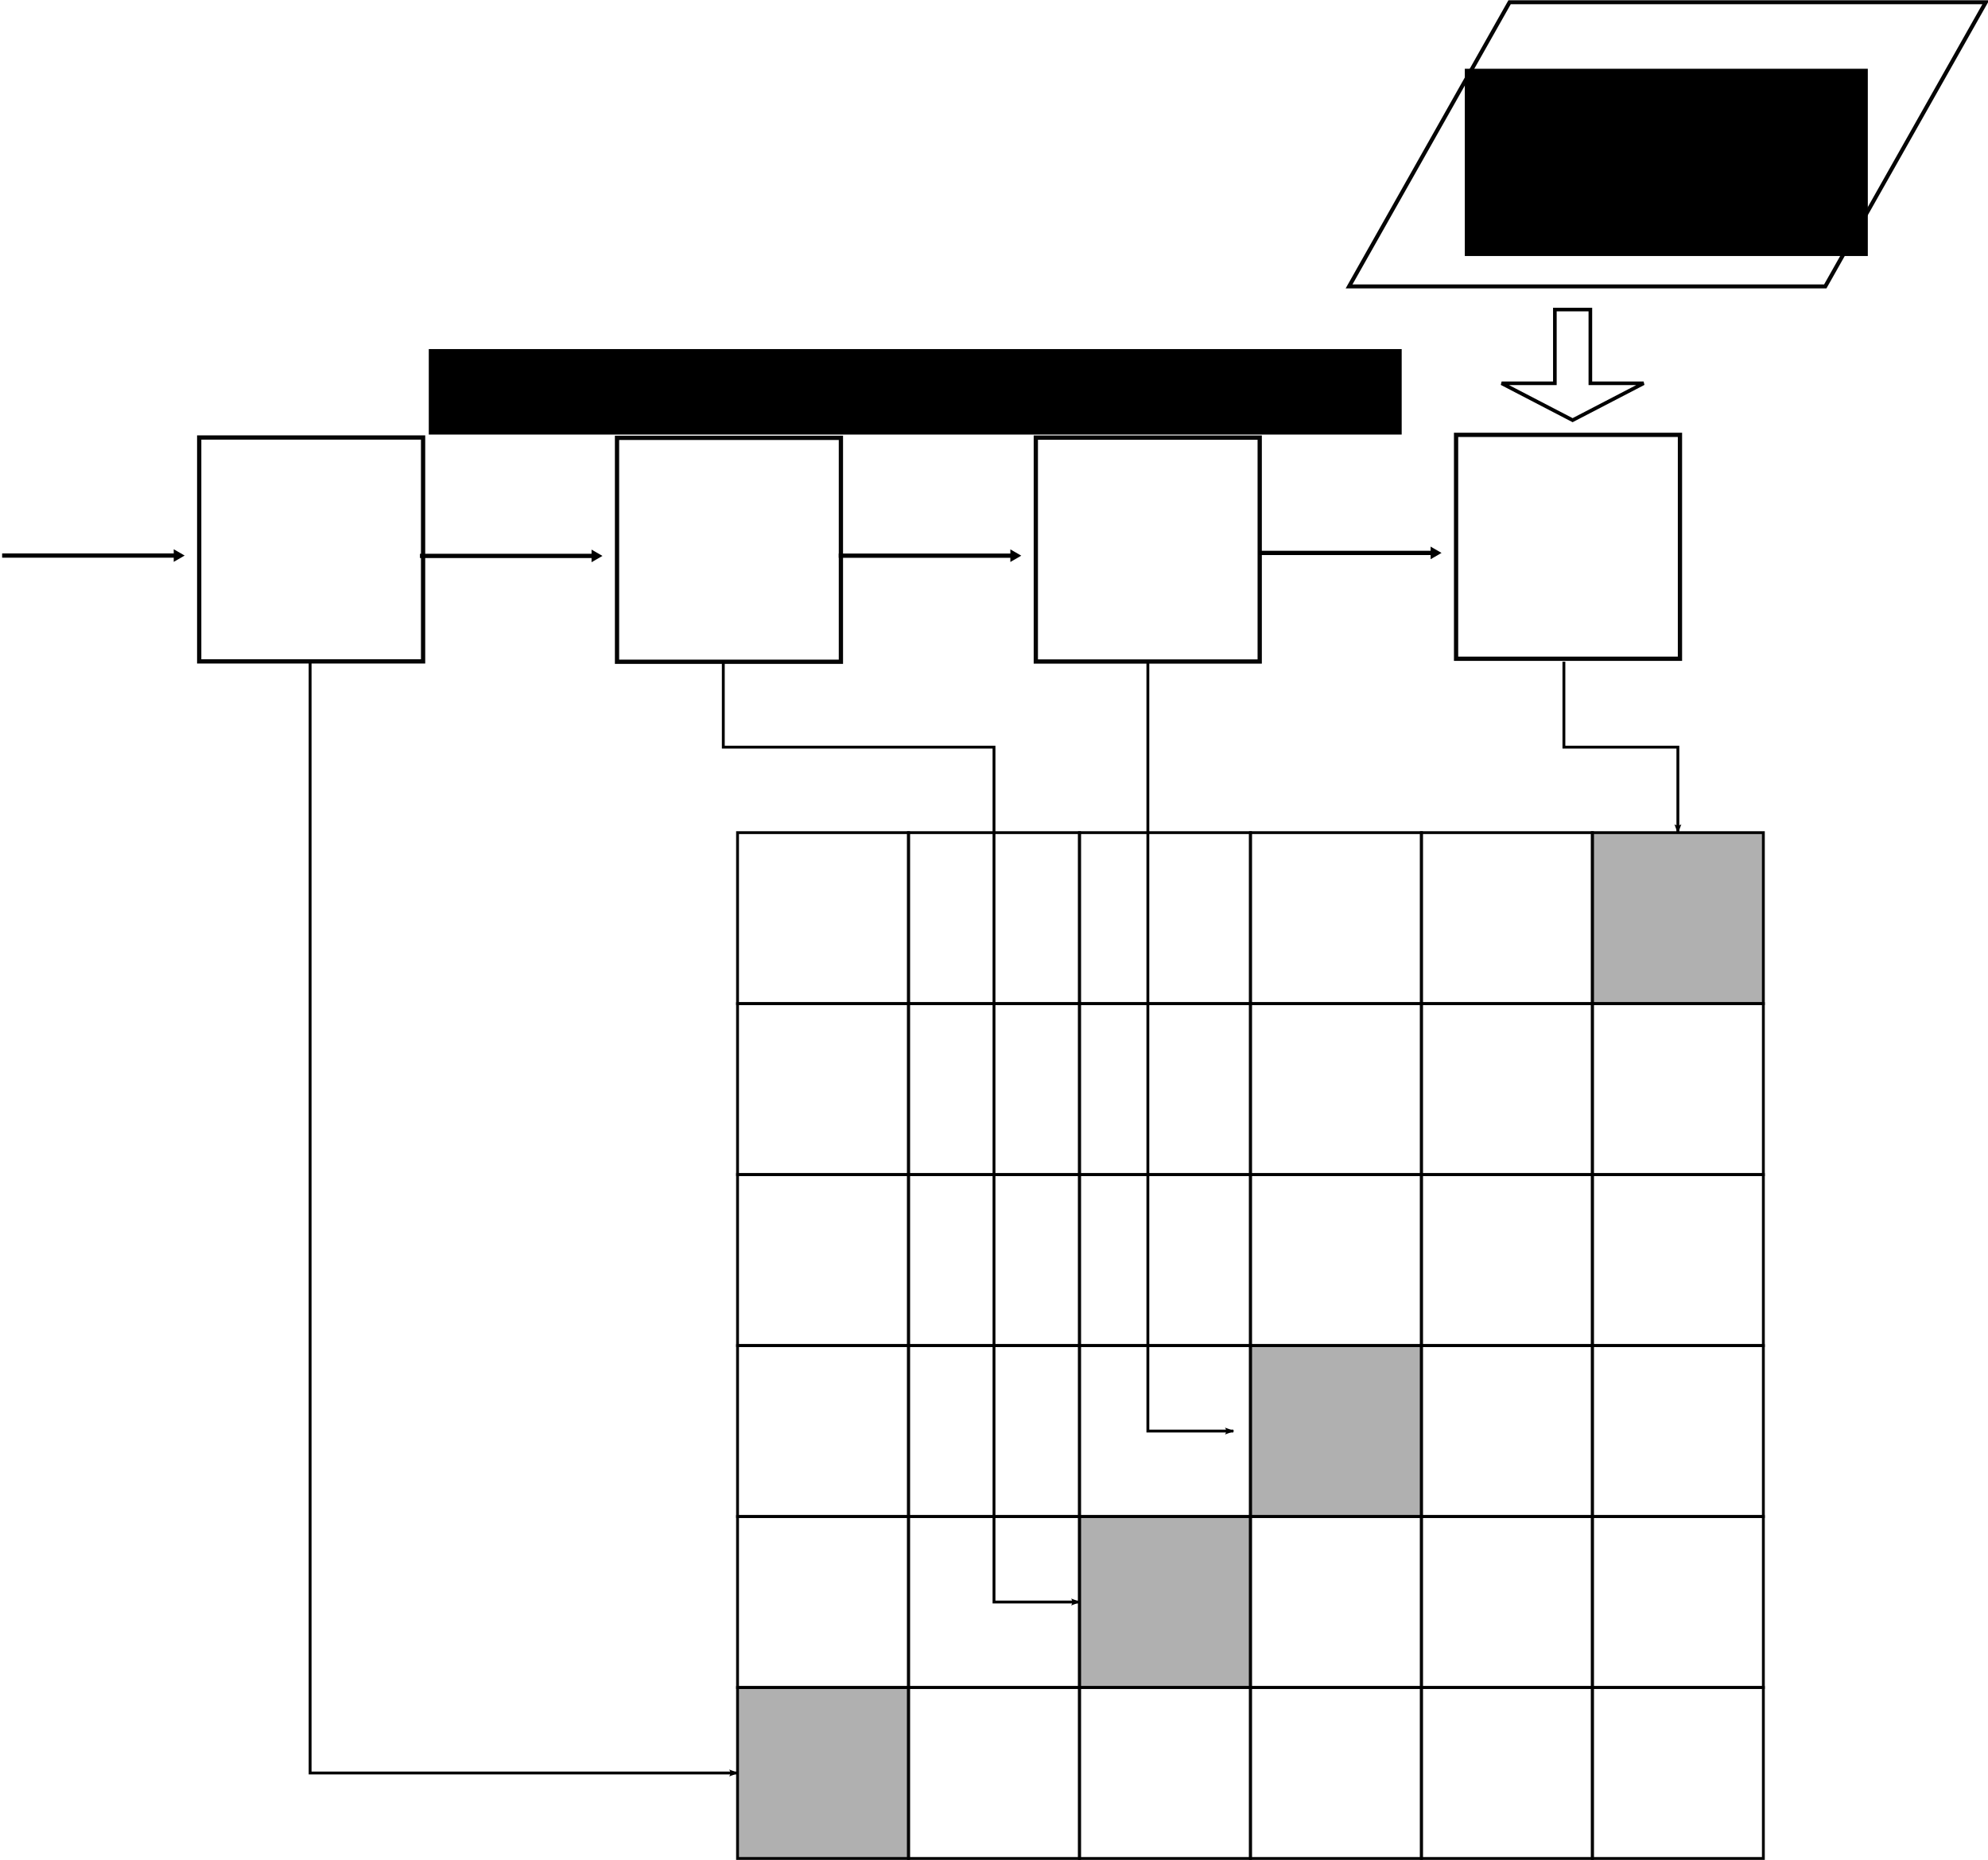 <?xml version="1.0" encoding="UTF-8" standalone="no"?>
<!-- Created with Inkscape (http://www.inkscape.org/) -->

<svg
   xmlns:osb="http://www.openswatchbook.org/uri/2009/osb"
   xmlns:dc="http://purl.org/dc/elements/1.1/"
   xmlns:cc="http://creativecommons.org/ns#"
   xmlns:rdf="http://www.w3.org/1999/02/22-rdf-syntax-ns#"
   xmlns:svg="http://www.w3.org/2000/svg"
   xmlns="http://www.w3.org/2000/svg"
   xmlns:sodipodi="http://sodipodi.sourceforge.net/DTD/sodipodi-0.dtd"
   xmlns:inkscape="http://www.inkscape.org/namespaces/inkscape"
   width="697.667"
   height="652.704"
   id="svg2"
   version="1.1"
   inkscape:version="0.48.4 r9939"
   sodipodi:docname="新建文档 1">
  <defs
     id="defs4">
    <linearGradient
       id="linearGradient5586"
       osb:paint="solid">
      <stop
         style="stop-color:#000000;stop-opacity:0.216;"
         offset="0"
         id="stop5588" />
    </linearGradient>
    <marker
       style="overflow:visible"
       id="EmptyTriangleOutL-8"
       refX="0"
       refY="0"
       orient="auto"
       inkscape:stockid="EmptyTriangleOutL">
      <path
         transform="matrix(0.8,0,0,0.8,-4.8,0)"
         style="fill:#ffffff;fill-rule:evenodd;stroke:#000000;stroke-width:1pt"
         d="m 5.77,0 -8.65,5 0,-10 8.65,5 z"
         id="path4153-8"
         inkscape:connector-curvature="0" />
    </marker>
    <inkscape:perspective
       id="perspective2987"
       inkscape:persp3d-origin="372.04724 : 350.78739 : 1"
       inkscape:vp_z="744.09448 : 526.18109 : 1"
       inkscape:vp_y="0 : 1000 : 0"
       inkscape:vp_x="0 : 526.18109 : 1"
       sodipodi:type="inkscape:persp3d" />
    <marker
       style="overflow:visible"
       id="Arrow1Lend-6"
       refX="0"
       refY="0"
       orient="auto"
       inkscape:stockid="Arrow1Lend">
      <path
         inkscape:connector-curvature="0"
         transform="matrix(-0.8,0,0,-0.8,-10,0)"
         style="fill-rule:evenodd;stroke:#000000;stroke-width:1pt"
         d="M 0,0 5,-5 -12.5,0 5,5 0,0 z"
         id="path3996" />
    </marker>
    <marker
       style="overflow:visible"
       id="TriangleOutL-8"
       refX="0"
       refY="0"
       orient="auto"
       inkscape:stockid="TriangleOutL">
      <path
         inkscape:connector-curvature="0"
         transform="scale(0.8,0.8)"
         style="fill-rule:evenodd;stroke:#000000;stroke-width:1pt"
         d="m 5.77,0 -8.65,5 0,-10 8.65,5 z"
         id="path4135" />
    </marker>
    <marker
       style="overflow:visible"
       id="EmptyTriangleOutL"
       refX="0"
       refY="0"
       orient="auto"
       inkscape:stockid="EmptyTriangleOutL">
      <path
         inkscape:connector-curvature="0"
         transform="matrix(0.8,0,0,0.8,-4.8,0)"
         style="fill:#ffffff;fill-rule:evenodd;stroke:#000000;stroke-width:1pt"
         d="m 5.77,0 -8.65,5 0,-10 8.65,5 z"
         id="path4153" />
    </marker>
    <marker
       style="overflow:visible"
       id="EmptyTriangleOutL-8-8"
       refX="0"
       refY="0"
       orient="auto"
       inkscape:stockid="EmptyTriangleOutL">
      <path
         transform="matrix(0.8,0,0,0.8,-4.8,0)"
         style="fill:#ffffff;fill-rule:evenodd;stroke:#000000;stroke-width:1pt"
         d="m 5.77,0 -8.65,5 0,-10 8.65,5 z"
         id="path4153-8-8"
         inkscape:connector-curvature="0" />
    </marker>
    <marker
       style="overflow:visible"
       id="TriangleOutL-2"
       refX="0"
       refY="0"
       orient="auto"
       inkscape:stockid="TriangleOutL">
      <path
         transform="scale(0.8,0.8)"
         style="fill-rule:evenodd;stroke:#000000;stroke-width:1pt"
         d="m 5.77,0 -8.65,5 0,-10 8.65,5 z"
         id="path4146-3"
         inkscape:connector-curvature="0" />
    </marker>
    <marker
       style="overflow:visible"
       id="TriangleOutL-7"
       refX="0"
       refY="0"
       orient="auto"
       inkscape:stockid="TriangleOutL">
      <path
         transform="scale(0.8,0.8)"
         style="fill-rule:evenodd;stroke:#000000;stroke-width:1pt"
         d="m 5.77,0 -8.65,5 0,-10 8.65,5 z"
         id="path4146-6"
         inkscape:connector-curvature="0" />
    </marker>
    <marker
       style="overflow:visible"
       id="TriangleOutL-1"
       refX="0"
       refY="0"
       orient="auto"
       inkscape:stockid="TriangleOutL">
      <path
         transform="scale(0.8,0.8)"
         style="fill-rule:evenodd;stroke:#000000;stroke-width:1pt"
         d="m 5.77,0 -8.65,5 0,-10 8.65,5 z"
         id="path4146-1"
         inkscape:connector-curvature="0" />
    </marker>
    <marker
       style="overflow:visible"
       id="Arrow1Mend"
       refX="0"
       refY="0"
       orient="auto"
       inkscape:stockid="Arrow1Mend">
      <path
         inkscape:connector-curvature="0"
         transform="matrix(-0.4,0,0,-0.4,-4,0)"
         style="fill-rule:evenodd;stroke:#000000;stroke-width:1pt"
         d="M 0,0 5,-5 -12.5,0 5,5 0,0 z"
         id="path4013" />
    </marker>
    <marker
       style="overflow:visible"
       id="Arrow2Lend"
       refX="0"
       refY="0"
       orient="auto"
       inkscape:stockid="Arrow2Lend">
      <path
         inkscape:connector-curvature="0"
         transform="matrix(-1.1,0,0,-1.1,-1.1,0)"
         d="M 8.719,4.034 -2.207,0.016 8.719,-4.002 c -1.745,2.372 -1.735,5.617 -6e-7,8.035 z"
         style="fill-rule:evenodd;stroke-width:0.625;stroke-linejoin:round"
         id="path4025" />
    </marker>
    <marker
       style="overflow:visible"
       id="Arrow1Lend"
       refX="0"
       refY="0"
       orient="auto"
       inkscape:stockid="Arrow1Lend">
      <path
         inkscape:connector-curvature="0"
         transform="matrix(-0.8,0,0,-0.8,-10,0)"
         style="fill-rule:evenodd;stroke:#000000;stroke-width:1pt"
         d="M 0,0 5,-5 -12.5,0 5,5 0,0 z"
         id="path4007" />
    </marker>
    <marker
       style="overflow:visible"
       id="TriangleOutL"
       refX="0"
       refY="0"
       orient="auto"
       inkscape:stockid="TriangleOutL">
      <path
         inkscape:connector-curvature="0"
         transform="scale(0.8,0.8)"
         style="fill-rule:evenodd;stroke:#000000;stroke-width:1pt"
         d="m 5.77,0 -8.65,5 0,-10 8.65,5 z"
         id="path4146" />
    </marker>
  </defs>
  <sodipodi:namedview
     id="base"
     pagecolor="#ffffff"
     bordercolor="#666666"
     borderopacity="1.0"
     inkscape:pageopacity="0.0"
     inkscape:pageshadow="2"
     inkscape:zoom="0.49497475"
     inkscape:cx="410.17904"
     inkscape:cy="389.77385"
     inkscape:document-units="px"
     inkscape:current-layer="layer1"
     showgrid="false"
     inkscape:window-width="973"
     inkscape:window-height="731"
     inkscape:window-x="25"
     inkscape:window-y="25"
     inkscape:window-maximized="0"
     fit-margin-top="0"
     fit-margin-left="0"
     fit-margin-right="0"
     fit-margin-bottom="0">
    <inkscape:grid
       type="xygrid"
       id="grid3985"
       empspacing="5"
       visible="true"
       enabled="true"
       snapvisiblegridlinesonly="true"
       originx="-31.167px"
       originy="-289.5px" />
  </sodipodi:namedview>
  <g
     inkscape:label="Layer 1"
     inkscape:groupmode="layer"
     id="layer1"
     transform="translate(-31.167,-110.158)">
    <rect
       style="opacity:0.98;fill:none;stroke:#000000;stroke-width:1.608;stroke-miterlimit:4;stroke-opacity:1;stroke-dasharray:none;stroke-dashoffset:0"
       id="rect6942"
       width="167.121"
       height="114.487"
       x="623.608"
       y="127.378"
       transform="matrix(1,0,-0.492,0.871,0,0)" />
    <rect
       style="opacity:0.98;fill:none;stroke:#000000;stroke-width:1.5;stroke-miterlimit:4;stroke-opacity:1;stroke-dasharray:none;stroke-dashoffset:0"
       id="rect6948"
       width="78.571"
       height="78.571"
       x="101.075"
       y="263.694" />
    <path
       style="fill:none;stroke:#000000;stroke-width:1.5;stroke-linecap:butt;stroke-linejoin:miter;stroke-miterlimit:4;stroke-opacity:1;stroke-dasharray:none;marker-end:url(#TriangleOutL)"
       d="m 31.917,305.122 61.496,0"
       id="path6950"
       inkscape:connector-curvature="0" />
    <rect
       style="opacity:0.98;fill:none;stroke:#000000;stroke-width:1.5;stroke-miterlimit:4;stroke-opacity:1;stroke-dasharray:none;stroke-dashoffset:0"
       id="rect6948-5"
       width="78.571"
       height="78.571"
       x="247.704"
       y="263.816" />
    <path
       style="fill:none;stroke:#000000;stroke-width:1.5;stroke-linecap:butt;stroke-linejoin:miter;stroke-miterlimit:4;stroke-opacity:1;stroke-dasharray:none;marker-end:url(#TriangleOutL)"
       d="m 178.546,305.245 61.496,0"
       id="path6950-2"
       inkscape:connector-curvature="0" />
    <rect
       style="opacity:0.98;fill:none;stroke:#000000;stroke-width:1.5;stroke-miterlimit:4;stroke-opacity:1;stroke-dasharray:none;stroke-dashoffset:0"
       id="rect6948-1"
       width="78.571"
       height="78.571"
       x="394.679"
       y="263.735" />
    <path
       style="fill:none;stroke:#000000;stroke-width:1.5;stroke-linecap:butt;stroke-linejoin:miter;stroke-miterlimit:4;stroke-opacity:1;stroke-dasharray:none;marker-end:url(#TriangleOutL)"
       d="m 325.521,305.164 61.496,0"
       id="path6950-4"
       inkscape:connector-curvature="0" />
    <rect
       style="opacity:0.98;fill:none;stroke:#000000;stroke-width:1.5;stroke-miterlimit:4;stroke-opacity:1;stroke-dasharray:none;stroke-dashoffset:0"
       id="rect6948-2"
       width="78.571"
       height="78.571"
       x="542.161"
       y="262.765" />
    <path
       style="fill:none;stroke:#000000;stroke-width:1.5;stroke-linecap:butt;stroke-linejoin:miter;stroke-miterlimit:4;stroke-opacity:1;stroke-dasharray:none;marker-end:url(#TriangleOutL)"
       d="m 473.003,304.194 61.496,0"
       id="path6950-21"
       inkscape:connector-curvature="0" />
    <flowRoot
       xml:space="preserve"
       id="flowRoot3016"
       style="font-size:24px;font-style:normal;font-weight:normal;text-align:center;line-height:125%;letter-spacing:0px;word-spacing:0px;text-anchor:middle;fill:#000000;fill-opacity:1;stroke:none;font-family:Sans"
       transform="translate(-27.632,53.355)"><flowRegion
         id="flowRegion3018"><rect
           id="rect3020"
           width="141.429"
           height="65.714"
           x="572.857"
           y="80.934"
           style="font-size:24px;text-align:center;text-anchor:middle" /></flowRegion><flowPara
         id="flowPara3022">Write Back</flowPara><flowPara
         id="flowPara3024">Thread</flowPara></flowRoot>    <flowRoot
       xml:space="preserve"
       id="flowRoot3016-4"
       style="font-size:24px;font-style:normal;font-weight:normal;text-align:center;line-height:125%;letter-spacing:0px;word-spacing:0px;text-anchor:middle;fill:#000000;fill-opacity:1;stroke:none;font-family:Sans"
       transform="translate(-391.213,151.727)"><flowRegion
         id="flowRegion3018-8"><rect
           id="rect3020-8"
           width="341.429"
           height="30"
           x="572.857"
           y="80.934"
           style="font-size:24px;text-align:center;text-anchor:middle" /></flowRegion><flowPara
         id="flowPara3024-4">Write Back Queue</flowPara></flowRoot>    <path
       style="fill:none;stroke:#000000;stroke-width:1.27px;stroke-linecap:butt;stroke-linejoin:miter;stroke-opacity:1"
       d="m 583.058,257.61 24.916,-12.941 -18.687,0 0,-25.881 -12.458,0 0,25.881 -18.687,0 z"
       id="path3915"
       inkscape:connector-curvature="0" />
    <rect
       style="opacity:0.98;fill:none;stroke:#000000;stroke-width:1;stroke-miterlimit:4.1;stroke-opacity:1;stroke-dasharray:none;stroke-dashoffset:0"
       id="rect3987"
       width="60"
       height="60"
       x="290"
       y="402.362" />
    <rect
       style="opacity:0.98;fill:none;stroke:#000000;stroke-width:1;stroke-miterlimit:4.1;stroke-opacity:1;stroke-dasharray:none;stroke-dashoffset:0"
       id="rect3991"
       width="60"
       height="60"
       x="350"
       y="402.362" />
    <rect
       style="opacity:0.98;fill:none;stroke:#000000;stroke-width:1;stroke-miterlimit:4.1;stroke-opacity:1;stroke-dasharray:none;stroke-dashoffset:0"
       id="rect3987-8"
       width="60"
       height="60"
       x="410"
       y="402.362" />
    <rect
       style="opacity:0.98;fill:none;stroke:#000000;stroke-width:1;stroke-miterlimit:4.1;stroke-opacity:1;stroke-dasharray:none;stroke-dashoffset:0"
       id="rect3991-2"
       width="60"
       height="60"
       x="470"
       y="402.362" />
    <rect
       style="opacity:0.98;fill:none;stroke:#000000;stroke-width:1;stroke-miterlimit:4.1;stroke-opacity:1;stroke-dasharray:none;stroke-dashoffset:0"
       id="rect3987-4"
       width="60"
       height="60"
       x="530"
       y="402.362" />
    <rect
       style="opacity:0.98;fill:#000000;fill-opacity:0.318;stroke:#000000;stroke-width:1;stroke-miterlimit:4.1;stroke-opacity:1;stroke-dasharray:none;stroke-dashoffset:0"
       id="rect3991-5"
       width="60"
       height="60"
       x="590"
       y="402.362" />
    <rect
       style="opacity:0.98;fill:none;stroke:#000000;stroke-width:1;stroke-miterlimit:4.1;stroke-opacity:1;stroke-dasharray:none;stroke-dashoffset:0"
       id="rect3987-5"
       width="60"
       height="60"
       x="290"
       y="462.362" />
    <rect
       style="opacity:0.98;fill:none;stroke:#000000;stroke-width:1;stroke-miterlimit:4.1;stroke-opacity:1;stroke-dasharray:none;stroke-dashoffset:0"
       id="rect3991-1"
       width="60"
       height="60"
       x="350"
       y="462.362" />
    <rect
       style="opacity:0.98;fill:none;stroke:#000000;stroke-width:1;stroke-miterlimit:4.1;stroke-opacity:1;stroke-dasharray:none;stroke-dashoffset:0"
       id="rect3987-8-7"
       width="60"
       height="60"
       x="410"
       y="462.362" />
    <rect
       style="opacity:0.98;fill:none;stroke:#000000;stroke-width:1;stroke-miterlimit:4.1;stroke-opacity:1;stroke-dasharray:none;stroke-dashoffset:0"
       id="rect3991-2-1"
       width="60"
       height="60"
       x="470"
       y="462.362" />
    <rect
       style="opacity:0.98;fill:none;stroke:#000000;stroke-width:1;stroke-miterlimit:4.1;stroke-opacity:1;stroke-dasharray:none;stroke-dashoffset:0"
       id="rect3987-4-1"
       width="60"
       height="60"
       x="530"
       y="462.362" />
    <rect
       style="opacity:0.98;fill:none;stroke:#000000;stroke-width:1;stroke-miterlimit:4.1;stroke-opacity:1;stroke-dasharray:none;stroke-dashoffset:0"
       id="rect3991-5-5"
       width="60"
       height="60"
       x="590"
       y="462.362" />
    <rect
       style="opacity:0.98;fill:none;stroke:#000000;stroke-width:1;stroke-miterlimit:4.1;stroke-opacity:1;stroke-dasharray:none;stroke-dashoffset:0"
       id="rect3987-2"
       width="60"
       height="60"
       x="290"
       y="522.362" />
    <rect
       style="opacity:0.98;fill:none;stroke:#000000;stroke-width:1;stroke-miterlimit:4.1;stroke-opacity:1;stroke-dasharray:none;stroke-dashoffset:0"
       id="rect3991-7"
       width="60"
       height="60"
       x="350"
       y="522.362" />
    <rect
       style="opacity:0.98;fill:none;stroke:#000000;stroke-width:1;stroke-miterlimit:4.1;stroke-opacity:1;stroke-dasharray:none;stroke-dashoffset:0"
       id="rect3987-8-6"
       width="60"
       height="60"
       x="410"
       y="522.362" />
    <rect
       style="opacity:0.98;fill:none;stroke:#000000;stroke-width:1;stroke-miterlimit:4.1;stroke-opacity:1;stroke-dasharray:none;stroke-dashoffset:0"
       id="rect3991-2-14"
       width="60"
       height="60"
       x="470"
       y="522.362" />
    <rect
       style="opacity:0.98;fill:none;stroke:#000000;stroke-width:1;stroke-miterlimit:4.1;stroke-opacity:1;stroke-dasharray:none;stroke-dashoffset:0"
       id="rect3987-4-2"
       width="60"
       height="60"
       x="530"
       y="522.362" />
    <rect
       style="opacity:0.98;fill:none;stroke:#000000;stroke-width:1;stroke-miterlimit:4.1;stroke-opacity:1;stroke-dasharray:none;stroke-dashoffset:0"
       id="rect3991-5-3"
       width="60"
       height="60"
       x="590"
       y="522.362" />
    <rect
       style="opacity:0.98;fill:none;stroke:#000000;stroke-width:1;stroke-miterlimit:4.1;stroke-opacity:1;stroke-dasharray:none;stroke-dashoffset:0"
       id="rect3987-22"
       width="60"
       height="60"
       x="290"
       y="582.362" />
    <rect
       style="opacity:0.98;fill:none;stroke:#000000;stroke-width:1;stroke-miterlimit:4.1;stroke-opacity:1;stroke-dasharray:none;stroke-dashoffset:0"
       id="rect3991-16"
       width="60"
       height="60"
       x="350"
       y="582.362" />
    <rect
       style="opacity:0.98;fill:none;stroke:#000000;stroke-width:1;stroke-miterlimit:4.1;stroke-opacity:1;stroke-dasharray:none;stroke-dashoffset:0"
       id="rect3987-8-8"
       width="60"
       height="60"
       x="410"
       y="582.362" />
    <rect
       style="opacity:0.98;fill:#000000;fill-opacity:0.318;stroke:#000000;stroke-width:1;stroke-miterlimit:4.1;stroke-opacity:1;stroke-dasharray:none;stroke-dashoffset:0"
       id="rect3991-2-5"
       width="60"
       height="60"
       x="470"
       y="582.362" />
    <rect
       style="opacity:0.98;fill:none;stroke:#000000;stroke-width:1;stroke-miterlimit:4.1;stroke-opacity:1;stroke-dasharray:none;stroke-dashoffset:0"
       id="rect3987-4-7"
       width="60"
       height="60"
       x="530"
       y="582.362" />
    <rect
       style="opacity:0.98;fill:none;stroke:#000000;stroke-width:1;stroke-miterlimit:4.1;stroke-opacity:1;stroke-dasharray:none;stroke-dashoffset:0"
       id="rect3991-5-6"
       width="60"
       height="60"
       x="590"
       y="582.362" />
    <rect
       style="opacity:0.98;fill:none;stroke:#000000;stroke-width:1;stroke-miterlimit:4.1;stroke-opacity:1;stroke-dasharray:none;stroke-dashoffset:0"
       id="rect3987-5-1"
       width="60"
       height="60"
       x="290"
       y="642.362" />
    <rect
       style="opacity:0.98;fill:none;stroke:#000000;stroke-width:1;stroke-miterlimit:4.1;stroke-opacity:1;stroke-dasharray:none;stroke-dashoffset:0"
       id="rect3991-1-8"
       width="60"
       height="60"
       x="350"
       y="642.362" />
    <rect
       style="opacity:0.98;fill:#000000;fill-opacity:0.318;stroke:#000000;stroke-width:1;stroke-miterlimit:4.1;stroke-opacity:1;stroke-dasharray:none;stroke-dashoffset:0"
       id="rect3987-8-7-9"
       width="60"
       height="60"
       x="410"
       y="642.362" />
    <rect
       style="opacity:0.98;fill:none;stroke:#000000;stroke-width:1;stroke-miterlimit:4.1;stroke-opacity:1;stroke-dasharray:none;stroke-dashoffset:0"
       id="rect3991-2-1-2"
       width="60"
       height="60"
       x="470"
       y="642.362" />
    <rect
       style="opacity:0.98;fill:none;stroke:#000000;stroke-width:1;stroke-miterlimit:4.1;stroke-opacity:1;stroke-dasharray:none;stroke-dashoffset:0"
       id="rect3987-4-1-7"
       width="60"
       height="60"
       x="530"
       y="642.362" />
    <rect
       style="opacity:0.98;fill:none;stroke:#000000;stroke-width:1;stroke-miterlimit:4.1;stroke-opacity:1;stroke-dasharray:none;stroke-dashoffset:0"
       id="rect3991-5-5-9"
       width="60"
       height="60"
       x="590"
       y="642.362" />
    <rect
       style="opacity:0.98;fill:#000000;fill-opacity:0.318;stroke:#000000;stroke-width:1;stroke-miterlimit:4.1;stroke-opacity:1;stroke-dasharray:none;stroke-dashoffset:0"
       id="rect3987-2-5"
       width="60"
       height="60"
       x="290"
       y="702.362" />
    <rect
       style="opacity:0.98;fill:none;stroke:#000000;stroke-width:1;stroke-miterlimit:4.1;stroke-opacity:1;stroke-dasharray:none;stroke-dashoffset:0"
       id="rect3991-7-4"
       width="60"
       height="60"
       x="350"
       y="702.362" />
    <rect
       style="opacity:0.98;fill:none;stroke:#000000;stroke-width:1;stroke-miterlimit:4.1;stroke-opacity:1;stroke-dasharray:none;stroke-dashoffset:0"
       id="rect3987-8-6-3"
       width="60"
       height="60"
       x="410"
       y="702.362" />
    <rect
       style="opacity:0.98;fill:none;stroke:#000000;stroke-width:1;stroke-miterlimit:4.1;stroke-opacity:1;stroke-dasharray:none;stroke-dashoffset:0"
       id="rect3991-2-14-1"
       width="60"
       height="60"
       x="470"
       y="702.362" />
    <rect
       style="opacity:0.98;fill:none;stroke:#000000;stroke-width:1;stroke-miterlimit:4.1;stroke-opacity:1;stroke-dasharray:none;stroke-dashoffset:0"
       id="rect3987-4-2-2"
       width="60"
       height="60"
       x="530"
       y="702.362" />
    <rect
       style="opacity:0.98;fill:none;stroke:#000000;stroke-width:1;stroke-miterlimit:4.1;stroke-opacity:1;stroke-dasharray:none;stroke-dashoffset:0"
       id="rect3991-5-3-3"
       width="60"
       height="60"
       x="590"
       y="702.362" />
    <path
       style="fill:none;stroke:#000000;stroke-width:1px;stroke-linecap:butt;stroke-linejoin:miter;stroke-opacity:1;marker-end:url(#Arrow2Lend)"
       d="m 580,342.362 0,30 40,0 0,30"
       id="path5600"
       inkscape:connector-curvature="0" />
    <path
       style="fill:none;stroke:#000000;stroke-width:1px;stroke-linecap:butt;stroke-linejoin:miter;stroke-opacity:1;marker-end:url(#Arrow2Lend)"
       d="m 434,342.362 0,270 30,0"
       id="path5806"
       inkscape:connector-curvature="0" />
    <path
       style="fill:none;stroke:#000000;stroke-width:1px;stroke-linecap:butt;stroke-linejoin:miter;stroke-opacity:1;marker-end:url(#Arrow2Lend)"
       d="m 285,342.362 0,30 95,0 0,300 30,0"
       id="path7702"
       inkscape:connector-curvature="0" />
    <path
       style="fill:none;stroke:#000000;stroke-width:1px;stroke-linecap:butt;stroke-linejoin:miter;stroke-opacity:1;marker-end:url(#Arrow2Lend)"
       d="m 140,342.362 0,390 150,0"
       id="path7908"
       inkscape:connector-curvature="0" />
  </g>
</svg>
